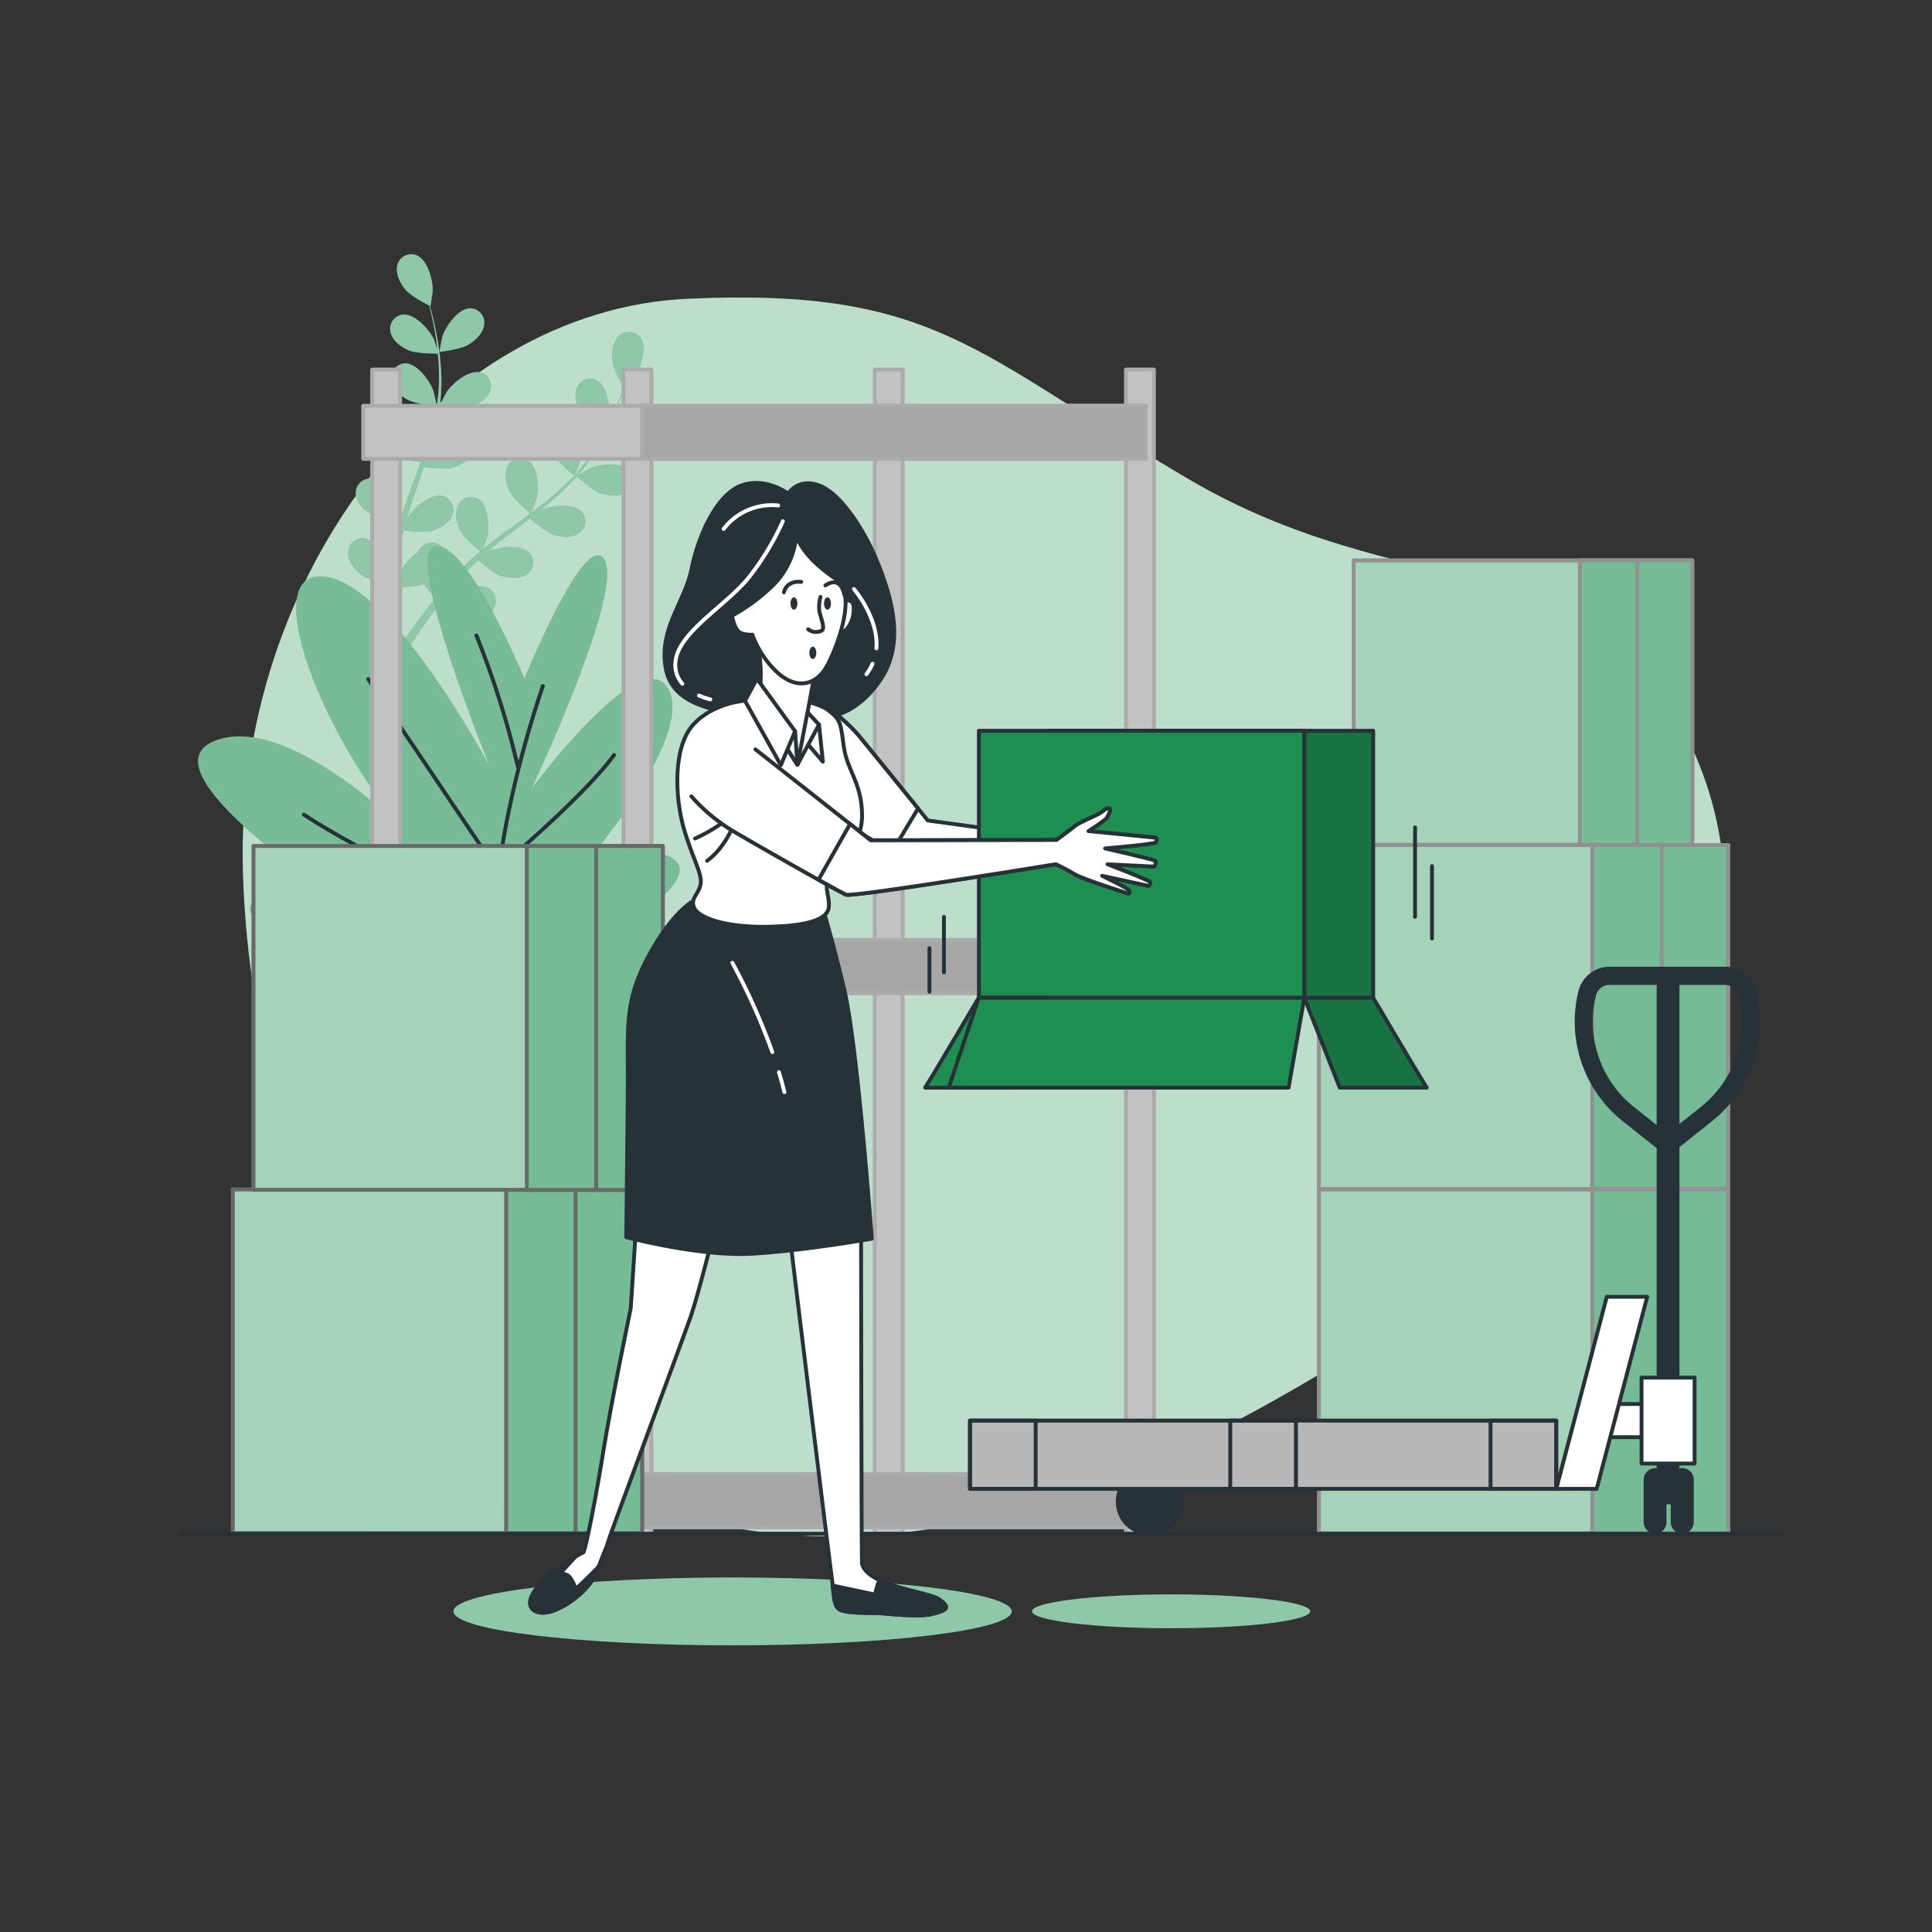 <svg xmlns="http://www.w3.org/2000/svg" xmlns:xlink="http://www.w3.org/1999/xlink" viewBox="0 0 500 500"><rect x="0" y="0" width="500" height="500" fill="#333333" stroke="none"/><defs><clipPath id="freepik--clip-path--inject-4"><rect x="60.23" y="307.8" width="105.96" height="89.01" style="fill:#1D9051;stroke:#696969;stroke-linecap:round;stroke-linejoin:round"></rect></clipPath><clipPath id="freepik--clip-path-2--inject-4"><rect x="130.98" y="307.8" width="35.21" height="89.01" style="fill:#1D9051;stroke:#696969;stroke-linecap:round;stroke-linejoin:round"></rect></clipPath><clipPath id="freepik--clip-path-3--inject-4"><rect x="65.58" y="218.93" width="105.96" height="89.01" style="fill:#1D9051;stroke:#696969;stroke-linecap:round;stroke-linejoin:round"></rect></clipPath><clipPath id="freepik--clip-path-4--inject-4"><rect x="136.33" y="218.93" width="35.21" height="89.01" style="fill:#1D9051;stroke:#696969;stroke-linecap:round;stroke-linejoin:round"></rect></clipPath><clipPath id="freepik--clip-path-5--inject-4"><rect x="341.32" y="307.8" width="105.96" height="89.01" style="fill:#1D9051;stroke:#919191;stroke-linecap:round;stroke-linejoin:round"></rect></clipPath><clipPath id="freepik--clip-path-6--inject-4"><rect x="412.07" y="307.8" width="35.21" height="89.01" style="fill:#1D9051;stroke:#919191;stroke-linecap:round;stroke-linejoin:round"></rect></clipPath><clipPath id="freepik--clip-path-7--inject-4"><rect x="341.32" y="218.7" width="105.96" height="89.01" style="fill:#1D9051;stroke:#919191;stroke-linecap:round;stroke-linejoin:round"></rect></clipPath><clipPath id="freepik--clip-path-8--inject-4"><rect x="412.07" y="218.7" width="35.21" height="89.01" style="fill:#1D9051;stroke:#919191;stroke-linecap:round;stroke-linejoin:round"></rect></clipPath><clipPath id="freepik--clip-path-9--inject-4"><rect x="350.32" y="145" width="87.65" height="73.63" style="fill:#1D9051;stroke:#919191;stroke-linecap:round;stroke-linejoin:round"></rect></clipPath><clipPath id="freepik--clip-path-10--inject-4"><rect x="408.85" y="145" width="29.12" height="73.63" style="fill:#1D9051;stroke:#919191;stroke-linecap:round;stroke-linejoin:round"></rect></clipPath><clipPath id="freepik--clip-path-11--inject-4"><rect x="251.03" y="367.65" width="151.73" height="17.66" style="fill:#fff;stroke:#263238;stroke-linecap:round;stroke-linejoin:round"></rect></clipPath><clipPath id="freepik--clip-path-12--inject-4"><rect x="271.17" y="189.13" width="84.21" height="69.1" style="fill:#1D9051;stroke:#263238;stroke-linecap:round;stroke-linejoin:round"></rect></clipPath><clipPath id="freepik--clip-path-13--inject-4"><path d="M369.25,281.49c-2.7-4.28-13.87-23.26-13.87-23.26H337.56l9.17,23.26Z" style="fill:#1D9051;stroke:#263238;stroke-linecap:round;stroke-linejoin:round"></path></clipPath></defs><g id="freepik--background-simple--inject-4"><path d="M101.17,344.29s40.41,51.17,109.47,53.25,130.82-41,181.77-74.52,67.67-89.68,42.23-136-71.6-30.45-127-63S242.31,74.4,178,77.32,60.54,148.92,62.88,225.86,101.17,344.29,101.17,344.29Z" style="fill:#1D9051"></path><path d="M101.17,344.29s40.41,51.17,109.47,53.25,130.82-41,181.77-74.52,67.67-89.68,42.23-136-71.6-30.45-127-63S242.31,74.4,178,77.32,60.54,148.92,62.88,225.86,101.17,344.29,101.17,344.29Z" style="fill:#fff;opacity:0.7"></path></g><g id="freepik--Plants--inject-4"><path d="M113.73,91.08c-.06,0,.7-3.73.77-4,.86-2.67,4.1-7.31,7.23-7.3A3.71,3.71,0,0,1,125.3,84c-.23,2.2-2.21,4.08-4,5.16C119.2,90.47,113.73,91.08,113.73,91.08Z" style="fill:#1D9051"></path><path d="M107.66,66c3,1.06,4.42,6.52,4.32,9.32,0,.24-.56,4-.61,4l-.06,0c.23.86.48,1.79.73,2.81.44,1.88.92,4,1.29,6.36a65.63,65.63,0,0,1,.84,7.64,48.28,48.28,0,0,1-.29,8.6.36.36,0,0,0,0,.1c.39-.83,1.55-3.13,1.65-3.29,1.54-2.34,5.88-6,8.91-5.13a3.7,3.7,0,0,1,2.32,5c-.8,2.06-3.2,3.35-5.21,3.92-2.27.65-7.33-.11-7.73-.18a65.43,65.43,0,0,1-1.86,8.57q-.7,2.46-1.52,4.91c.35-.71.68-1.34.73-1.42,1.54-2.35,5.89-6,8.91-5.13a3.7,3.7,0,0,1,2.32,5c-.8,2.06-3.2,3.35-5.21,3.92s-6.37,0-7.51-.15l-.63,1.88c-1,3-2.09,6-3,8.94-.33,1-.62,2.08-.91,3.12.32-.63.59-1.16.64-1.24,1.53-2.34,5.88-6,8.9-5.13a3.72,3.72,0,0,1,2.33,5c-.8,2.07-3.21,3.35-5.22,3.93s-5.94.07-7.3-.12c-.27,1.07-.53,2.14-.74,3.19-.13.73-.3,1.41-.39,2.14l-.3,2.15c-.14,1.37-.3,2.78-.4,4.12-.08.93-.14,1.82-.2,2.72.32-1,1-3.07,1-3.23a14.42,14.42,0,0,1,4.8-5.46,3.63,3.63,0,0,1,.41-.72,3.7,3.7,0,0,1,5.45-.85c2.38,2.05,1.78,7.67.69,10.25-.06.15-.95,1.72-1.52,2.71.43-.53.83-1.05,1.28-1.58.87-1.07,1.77-2.11,2.73-3.23l1.47-1.59c.48-.54,1.06-1,1.59-1.59,1.25-1.21,2.58-2.38,3.95-3.53-.93-.76-4.21-3.52-5.15-5.4s-1.61-4.51-.63-6.5a3.72,3.72,0,0,1,5.27-1.67c2.65,1.67,2.92,7.32,2.23,10,0,.17-.76,2.06-1.17,3.09.83-.68,1.65-1.36,2.51-2,2.48-1.91,5.05-3.78,7.6-5.65l2.33-1.72c-.33-.27-4.29-3.47-5.35-5.58-.93-1.87-1.61-4.51-.63-6.49a3.71,3.71,0,0,1,5.27-1.67c2.66,1.66,2.92,7.31,2.23,10-.05.2-1.08,2.92-1.37,3.6,1.7-1.27,3.39-2.55,5-3.89a64.65,64.65,0,0,0,6.2-5.77c-.15-.13-4.3-3.45-5.38-5.6-.94-1.87-1.61-4.52-.63-6.5a3.71,3.71,0,0,1,5.26-1.67c2.66,1.67,2.93,7.32,2.24,10,0,.18-.83,2.25-1.22,3.23l.15.1a48.44,48.44,0,0,0,5.09-6.84c.84-1.33,1.56-2.64,2.24-3.93-.84-.54-4.63-3.05-5.82-4.88s-2.09-4.31-1.34-6.39a3.71,3.71,0,0,1,5.05-2.24c2.83,1.37,3.71,7,3.32,9.73,0,.15-.4,1.66-.69,2.75.29-.59.61-1.19.88-1.76,1-2.13,1.85-4.15,2.55-6,.4-1,.73-1.95,1-2.83-.55-1-2.69-4.84-2.9-7s.13-4.78,1.76-6.28a3.71,3.71,0,0,1,5.51.34c1.88,2.51.09,7.88-1.53,10.16-.14.2-2.69,3-2.72,3l0-.06c-.28.85-.58,1.76-.94,2.74-.66,1.82-1.43,3.86-2.42,6a67.81,67.81,0,0,1-3.53,6.83,48.53,48.53,0,0,1-5,7l-.07.08c.78-.48,3-1.76,3.19-1.84,2.58-1.1,8.2-1.72,10.26.64a3.71,3.71,0,0,1-.82,5.46c-1.81,1.28-4.52,1-6.52.4-2.25-.72-6-4.14-6.34-4.42a65,65,0,0,1-6.28,6.12c-1.29,1.11-2.63,2.19-4,3.26.69-.4,1.31-.75,1.4-.79,2.57-1.1,8.19-1.72,10.25.64a3.7,3.7,0,0,1-.82,5.46c-1.8,1.28-4.52,1-6.51.4s-5.32-3.5-6.18-4.27c-.53.4-1,.81-1.57,1.22-2.51,1.92-5,3.83-7.45,5.79-.85.68-1.66,1.39-2.48,2.1l1.22-.68c2.57-1.1,8.19-1.73,10.25.63a3.72,3.72,0,0,1-.82,5.47c-1.8,1.28-4.52,1-6.51.39s-5-3.22-6-4.13c-.81.75-1.63,1.5-2.38,2.26-.51.53-1,1-1.5,1.57l-1.44,1.62c-.87,1.07-1.78,2.16-2.61,3.22-.58.73-1.12,1.44-1.66,2.16.83-.7,2.51-2,2.66-2.12,2.37-1.48,7.84-3,10.23-.92a3.71,3.71,0,0,1,0,5.52c-1.6,1.54-4.32,1.7-6.38,1.38-2.28-.36-6.4-3-6.91-3.38-.9,1.19-1.76,2.34-2.56,3.45-2.77,3.83-4.93,7.13-6.41,9.45l-.15.24-1.92-.93.3-.46c1.55-2.32,3.81-5.6,6.69-9.4.91-1.21,1.9-2.48,2.93-3.77a40.65,40.65,0,0,1-3-3.69c-2.21.87-6.79.9-7.39.9-.09,1.48-.17,2.93-.23,4.29-.2,4.72-.18,8.66-.13,11.42v.32l-2.11-1c0-2.74.11-6.44.39-10.82.09-1.5.22-3.11.37-4.76-.59-.15-5.36-1.37-7.16-2.81-1.63-1.31-3.35-3.42-3.29-5.64a3.71,3.71,0,0,1,4.08-3.72c3.11.4,5.72,5.42,6.23,8.17,0,.17.16,2,.22,3.1.07-.67.12-1.33.2-2,.13-1.37.31-2.73.5-4.2.11-.71.23-1.42.34-2.14s.3-1.46.45-2.2c.38-1.7.84-3.41,1.35-5.12-1.2-.12-5.45-.62-7.27-1.67s-3.84-2.87-4.11-5.07a3.71,3.71,0,0,1,3.47-4.3c3.13-.07,6.47,4.49,7.39,7.14.06.16.51,2.13.74,3.22.31-1,.61-2.05,1-3.08,1-3,2.13-5.93,3.23-8.9.34-.91.66-1.82,1-2.73-.43,0-5.5-.53-7.54-1.7-1.81-1-3.83-2.87-4.11-5.07a3.72,3.72,0,0,1,3.47-4.3c3.14-.07,6.48,4.49,7.4,7.14.07.2.71,3,.84,3.76.72-2,1.43-4,2-6a64.85,64.85,0,0,0,2-8.24c-.2,0-5.49-.5-7.58-1.7-1.82-1-3.84-2.87-4.11-5.07a3.7,3.7,0,0,1,3.47-4.29c3.13-.08,6.47,4.48,7.39,7.13.06.17.56,2.33.77,3.37h.17a47.81,47.81,0,0,0,.48-8.51c0-1.57-.15-3.06-.3-4.51-1,0-5.54,0-7.54-.87s-4.13-2.43-4.65-4.58a3.71,3.71,0,0,1,3-4.65c3.11-.43,6.93,3.75,8.14,6.27.06.14.58,1.61.93,2.69-.07-.66-.14-1.34-.23-2-.31-2.35-.75-4.48-1.15-6.37-.24-1.07-.47-2-.7-2.93-1-.5-4.92-2.56-6.26-4.22s-2.54-4.07-2-6.21A3.71,3.71,0,0,1,107.66,66Z" style="fill:#1D9051"></path><path d="M164.34,114.29c-2.45-.1-7.35-2.61-7.35-2.61s2.63-2.73,2.82-2.88c2.19-1.74,7.45-3.83,10.06-2.09a3.7,3.7,0,0,1,.65,5.48C169.12,113.9,166.43,114.38,164.34,114.29Z" style="fill:#1D9051"></path><g style="opacity:0.5"><path d="M113.73,91.08c-.06,0,.7-3.73.77-4,.86-2.67,4.1-7.31,7.23-7.3A3.71,3.71,0,0,1,125.3,84c-.23,2.2-2.21,4.08-4,5.16C119.2,90.47,113.73,91.08,113.73,91.08Z" style="fill:#fff"></path><path d="M107.66,66c3,1.06,4.42,6.52,4.32,9.32,0,.24-.56,4-.61,4l-.06,0c.23.86.48,1.79.73,2.81.44,1.88.92,4,1.29,6.36a65.63,65.63,0,0,1,.84,7.64,48.28,48.28,0,0,1-.29,8.6.36.36,0,0,0,0,.1c.39-.83,1.55-3.13,1.65-3.29,1.54-2.34,5.88-6,8.91-5.13a3.7,3.7,0,0,1,2.32,5c-.8,2.06-3.2,3.35-5.21,3.92-2.27.65-7.33-.11-7.73-.18a65.43,65.43,0,0,1-1.86,8.57q-.7,2.46-1.52,4.91c.35-.71.68-1.34.73-1.42,1.54-2.35,5.89-6,8.91-5.13a3.7,3.7,0,0,1,2.32,5c-.8,2.06-3.2,3.35-5.21,3.92s-6.37,0-7.51-.15l-.63,1.88c-1,3-2.09,6-3,8.94-.33,1-.62,2.08-.91,3.12.32-.63.59-1.16.64-1.24,1.53-2.34,5.88-6,8.9-5.13a3.72,3.72,0,0,1,2.33,5c-.8,2.07-3.21,3.35-5.22,3.93s-5.94.07-7.3-.12c-.27,1.07-.53,2.14-.74,3.19-.13.73-.3,1.41-.39,2.14l-.3,2.15c-.14,1.37-.3,2.78-.4,4.12-.08.93-.14,1.82-.2,2.72.32-1,1-3.07,1-3.23a14.42,14.42,0,0,1,4.8-5.46,3.63,3.63,0,0,1,.41-.72,3.7,3.7,0,0,1,5.45-.85c2.38,2.05,1.78,7.67.69,10.25-.06.15-.95,1.72-1.52,2.71.43-.53.83-1.05,1.28-1.58.87-1.07,1.77-2.11,2.73-3.23l1.47-1.59c.48-.54,1.06-1,1.59-1.59,1.25-1.21,2.58-2.38,3.95-3.53-.93-.76-4.21-3.52-5.15-5.4s-1.61-4.51-.63-6.5a3.72,3.72,0,0,1,5.27-1.67c2.65,1.67,2.92,7.32,2.23,10,0,.17-.76,2.06-1.17,3.09.83-.68,1.65-1.36,2.51-2,2.48-1.91,5.05-3.78,7.6-5.65l2.33-1.72c-.33-.27-4.29-3.47-5.35-5.58-.93-1.87-1.61-4.51-.63-6.49a3.71,3.71,0,0,1,5.27-1.67c2.66,1.66,2.92,7.31,2.23,10-.05.2-1.08,2.92-1.37,3.6,1.7-1.27,3.39-2.55,5-3.89a64.65,64.65,0,0,0,6.2-5.77c-.15-.13-4.3-3.45-5.38-5.6-.94-1.87-1.61-4.52-.63-6.5a3.71,3.71,0,0,1,5.26-1.67c2.66,1.67,2.93,7.32,2.24,10,0,.18-.83,2.25-1.22,3.23l.15.1a48.44,48.44,0,0,0,5.09-6.84c.84-1.33,1.56-2.64,2.24-3.93-.84-.54-4.63-3.05-5.82-4.88s-2.09-4.31-1.34-6.39a3.71,3.71,0,0,1,5.05-2.24c2.83,1.37,3.71,7,3.32,9.73,0,.15-.4,1.66-.69,2.75.29-.59.61-1.19.88-1.76,1-2.13,1.85-4.15,2.55-6,.4-1,.73-1.95,1-2.83-.55-1-2.69-4.84-2.9-7s.13-4.78,1.76-6.28a3.71,3.71,0,0,1,5.51.34c1.88,2.51.09,7.88-1.53,10.16-.14.2-2.69,3-2.72,3l0-.06c-.28.85-.58,1.76-.94,2.74-.66,1.82-1.43,3.86-2.42,6a67.81,67.81,0,0,1-3.53,6.83,48.53,48.53,0,0,1-5,7l-.07.08c.78-.48,3-1.76,3.19-1.84,2.58-1.1,8.2-1.72,10.26.64a3.71,3.71,0,0,1-.82,5.46c-1.81,1.28-4.52,1-6.52.4-2.25-.72-6-4.14-6.34-4.42a65,65,0,0,1-6.28,6.12c-1.29,1.11-2.63,2.19-4,3.26.69-.4,1.31-.75,1.4-.79,2.57-1.1,8.19-1.72,10.25.64a3.7,3.7,0,0,1-.82,5.46c-1.8,1.28-4.52,1-6.51.4s-5.32-3.5-6.18-4.27c-.53.4-1,.81-1.57,1.22-2.51,1.92-5,3.83-7.45,5.79-.85.68-1.66,1.39-2.48,2.1l1.22-.68c2.57-1.1,8.19-1.73,10.25.63a3.72,3.72,0,0,1-.82,5.47c-1.8,1.28-4.52,1-6.51.39s-5-3.22-6-4.13c-.81.75-1.63,1.5-2.38,2.26-.51.53-1,1-1.5,1.57l-1.44,1.62c-.87,1.07-1.78,2.16-2.61,3.22-.58.73-1.12,1.44-1.66,2.16.83-.7,2.51-2,2.66-2.12,2.37-1.48,7.84-3,10.23-.92a3.71,3.71,0,0,1,0,5.52c-1.6,1.54-4.32,1.7-6.38,1.38-2.28-.36-6.4-3-6.91-3.38-.9,1.19-1.76,2.34-2.56,3.45-2.77,3.83-4.93,7.13-6.41,9.45l-.15.24-1.92-.93.3-.46c1.55-2.32,3.81-5.6,6.69-9.4.91-1.21,1.9-2.48,2.93-3.77a40.65,40.65,0,0,1-3-3.69c-2.21.87-6.79.9-7.39.9-.09,1.48-.17,2.93-.23,4.29-.2,4.72-.18,8.66-.13,11.42v.32l-2.11-1c0-2.74.11-6.44.39-10.82.09-1.5.22-3.11.37-4.76-.59-.15-5.36-1.37-7.16-2.81-1.63-1.31-3.35-3.42-3.29-5.64a3.71,3.71,0,0,1,4.08-3.72c3.11.4,5.72,5.42,6.23,8.17,0,.17.16,2,.22,3.1.07-.67.12-1.33.2-2,.13-1.37.31-2.73.5-4.2.11-.71.23-1.42.34-2.14s.3-1.46.45-2.2c.38-1.7.84-3.41,1.35-5.12-1.2-.12-5.45-.62-7.27-1.67s-3.84-2.87-4.11-5.07a3.71,3.71,0,0,1,3.47-4.3c3.13-.07,6.47,4.49,7.39,7.14.06.16.51,2.13.74,3.22.31-1,.61-2.05,1-3.08,1-3,2.13-5.93,3.23-8.9.34-.91.66-1.82,1-2.73-.43,0-5.5-.53-7.54-1.7-1.81-1-3.83-2.87-4.11-5.07a3.72,3.72,0,0,1,3.47-4.3c3.14-.07,6.48,4.49,7.4,7.14.07.2.71,3,.84,3.76.72-2,1.43-4,2-6a64.85,64.85,0,0,0,2-8.24c-.2,0-5.49-.5-7.58-1.7-1.82-1-3.84-2.87-4.11-5.07a3.7,3.7,0,0,1,3.47-4.29c3.13-.08,6.47,4.48,7.39,7.13.06.17.56,2.33.77,3.37h.17a47.81,47.81,0,0,0,.48-8.51c0-1.57-.15-3.06-.3-4.51-1,0-5.54,0-7.54-.87s-4.13-2.43-4.65-4.58a3.71,3.71,0,0,1,3-4.65c3.11-.43,6.93,3.75,8.14,6.27.06.14.58,1.61.93,2.69-.07-.66-.14-1.34-.23-2-.31-2.35-.75-4.48-1.15-6.37-.24-1.07-.47-2-.7-2.93-1-.5-4.92-2.56-6.26-4.22s-2.54-4.07-2-6.21A3.71,3.71,0,0,1,107.66,66Z" style="fill:#fff"></path><path d="M164.34,114.29c-2.45-.1-7.35-2.61-7.35-2.61s2.63-2.73,2.82-2.88c2.19-1.74,7.45-3.83,10.06-2.09a3.7,3.7,0,0,1,.65,5.48C169.12,113.9,166.43,114.38,164.34,114.29Z" style="fill:#fff"></path></g><path d="M135.73,175.65s-14.87-35.84-23.19-34.28,14.27,57.14,14.27,57.14-26.16-49.35-44-49.35S89.35,203.7,112,221.88c0,0-35.68-38.44-56.49-30.13S97.08,239,97.08,239,60.81,227.59,65,236.43s15.46,10.38,15.46,10.38L90,248.89h52l8-3.11s33.3-16.63,24.38-23.38-28.54,7.79-28.54,7.79,33.89-37.4,27.35-51.42-35.68,25.45-35.68,25.45,23.79-50.39,19-59.22S135.73,175.65,135.73,175.65Z" style="fill:#1D9051"></path><path d="M135.73,175.65s-14.87-35.84-23.19-34.28,14.27,57.14,14.27,57.14-26.16-49.35-44-49.35S89.35,203.7,112,221.88c0,0-35.68-38.44-56.49-30.13S97.08,239,97.08,239,60.81,227.59,65,236.43s15.46,10.38,15.46,10.38L96,248.89h42l12-3.11s33.3-16.63,24.38-23.38-28.54,7.79-28.54,7.79,33.89-37.4,27.35-51.42-35.68,25.45-35.68,25.45,23.79-50.39,19-59.22S135.73,175.65,135.73,175.65Z" style="fill:#fff;opacity:0.4"></path><path d="M140.49,177.54c-13.08,38.65-13.08,66-13.08,66s15.46.6,31.51-11.3" style="fill:none;stroke:#263238;stroke-linecap:round;stroke-linejoin:round"></path><path d="M134,198.35a232.21,232.21,0,0,0-10.71-33.89" style="fill:none;stroke:#263238;stroke-linecap:round;stroke-linejoin:round"></path><path d="M95.3,175.75l33.29,49.36s22.6-19,30.33-29.73" style="fill:none;stroke:#263238;stroke-linecap:round;stroke-linejoin:round"></path><path d="M128,237s-35.08-16.65-49.35-26.16" style="fill:none;stroke:#263238;stroke-linecap:round;stroke-linejoin:round"></path></g><g id="freepik--Shelf--inject-4"><rect x="226.38" y="95.63" width="7.23" height="301.29" style="fill:#c2c2c2;stroke:#ababab;stroke-linecap:round;stroke-linejoin:round"></rect><rect x="96.32" y="95.63" width="7.23" height="301.29" style="fill:#c2c2c2;stroke:#ababab;stroke-linecap:round;stroke-linejoin:round"></rect><rect x="161.35" y="95.63" width="7.23" height="301.29" style="fill:#c2c2c2;stroke:#ababab;stroke-linecap:round;stroke-linejoin:round"></rect><rect x="291.4" y="95.63" width="7.23" height="301.29" style="fill:#c2c2c2;stroke:#ababab;stroke-linecap:round;stroke-linejoin:round"></rect><rect x="93.99" y="105.02" width="202.47" height="13.73" style="fill:#c2c2c2;stroke:#ababab;stroke-linecap:round;stroke-linejoin:round"></rect><rect x="166.16" y="105.02" width="130.3" height="13.73" style="fill:#a6a6a6;stroke:#ababab;stroke-linecap:round;stroke-linejoin:round"></rect><rect x="93.99" y="243.27" width="202.47" height="13.73" style="fill:#c2c2c2;stroke:#ababab;stroke-linecap:round;stroke-linejoin:round"></rect><rect x="166.16" y="243.27" width="130.3" height="13.73" style="fill:#a6a6a6;stroke:#ababab;stroke-linecap:round;stroke-linejoin:round"></rect><rect x="93.99" y="381.51" width="202.47" height="13.73" style="fill:#c2c2c2;stroke:#ababab;stroke-linecap:round;stroke-linejoin:round"></rect><rect x="166.16" y="381.51" width="130.3" height="13.73" style="fill:#a6a6a6;stroke:#ababab;stroke-linecap:round;stroke-linejoin:round"></rect></g><g id="freepik--Boxes--inject-4"><rect x="60.23" y="307.8" width="105.96" height="89.01" style="fill:#1D9051"></rect><g style="clip-path:url(#freepik--clip-path--inject-4)"><rect x="60.23" y="307.8" width="105.96" height="89.01" style="fill:#fff;stroke:#696969;stroke-linecap:round;stroke-linejoin:round;opacity:0.6"></rect></g><rect x="60.23" y="307.8" width="105.96" height="89.01" style="fill:none;stroke:#696969;stroke-linecap:round;stroke-linejoin:round"></rect><rect x="130.98" y="307.8" width="35.21" height="89.01" style="fill:#1D9051"></rect><g style="clip-path:url(#freepik--clip-path-2--inject-4)"><rect x="130.98" y="307.8" width="35.21" height="89.01" style="fill:#fff;stroke:#696969;stroke-linecap:round;stroke-linejoin:round;opacity:0.39"></rect></g><rect x="130.98" y="307.8" width="35.21" height="89.01" style="fill:none;stroke:#696969;stroke-linecap:round;stroke-linejoin:round"></rect><line x1="148.95" y1="308.04" x2="148.95" y2="396.92" style="fill:none;stroke:#696969;stroke-linecap:round;stroke-linejoin:round"></line><rect x="65.58" y="218.93" width="105.96" height="89.01" style="fill:#1D9051"></rect><g style="clip-path:url(#freepik--clip-path-3--inject-4)"><rect x="65.58" y="218.93" width="105.96" height="89.01" style="fill:#fff;stroke:#696969;stroke-linecap:round;stroke-linejoin:round;opacity:0.6"></rect></g><rect x="65.58" y="218.93" width="105.96" height="89.01" style="fill:none;stroke:#696969;stroke-linecap:round;stroke-linejoin:round"></rect><rect x="136.33" y="218.93" width="35.21" height="89.01" style="fill:#1D9051"></rect><g style="clip-path:url(#freepik--clip-path-4--inject-4)"><rect x="136.33" y="218.93" width="35.21" height="89.01" style="fill:#fff;stroke:#696969;stroke-linecap:round;stroke-linejoin:round;opacity:0.39"></rect></g><rect x="136.33" y="218.93" width="35.21" height="89.01" style="fill:none;stroke:#696969;stroke-linecap:round;stroke-linejoin:round"></rect><line x1="154.3" y1="219.17" x2="154.3" y2="308.05" style="fill:none;stroke:#696969;stroke-linecap:round;stroke-linejoin:round"></line><rect x="341.32" y="307.8" width="105.96" height="89.01" style="fill:#1D9051"></rect><g style="clip-path:url(#freepik--clip-path-5--inject-4)"><rect x="341.32" y="307.8" width="105.96" height="89.01" style="fill:#fff;stroke:#919191;stroke-linecap:round;stroke-linejoin:round;opacity:0.6"></rect></g><rect x="341.32" y="307.8" width="105.96" height="89.01" style="fill:none;stroke:#919191;stroke-linecap:round;stroke-linejoin:round"></rect><rect x="412.07" y="307.8" width="35.21" height="89.01" style="fill:#1D9051"></rect><g style="clip-path:url(#freepik--clip-path-6--inject-4)"><rect x="412.07" y="307.8" width="35.21" height="89.01" style="fill:#fff;stroke:#919191;stroke-linecap:round;stroke-linejoin:round;opacity:0.39"></rect></g><rect x="412.07" y="307.8" width="35.21" height="89.01" style="fill:none;stroke:#919191;stroke-linecap:round;stroke-linejoin:round"></rect><line x1="430.04" y1="308.04" x2="430.04" y2="396.92" style="fill:none;stroke:#919191;stroke-linecap:round;stroke-linejoin:round"></line><rect x="341.32" y="218.7" width="105.96" height="89.01" style="fill:#1D9051"></rect><g style="clip-path:url(#freepik--clip-path-7--inject-4)"><rect x="341.32" y="218.7" width="105.96" height="89.01" style="fill:#fff;stroke:#919191;stroke-linecap:round;stroke-linejoin:round;opacity:0.6"></rect></g><rect x="341.32" y="218.7" width="105.96" height="89.01" style="fill:none;stroke:#919191;stroke-linecap:round;stroke-linejoin:round"></rect><rect x="412.07" y="218.7" width="35.21" height="89.01" style="fill:#1D9051"></rect><g style="clip-path:url(#freepik--clip-path-8--inject-4)"><rect x="412.07" y="218.7" width="35.21" height="89.01" style="fill:#fff;stroke:#919191;stroke-linecap:round;stroke-linejoin:round;opacity:0.39"></rect></g><rect x="412.07" y="218.7" width="35.21" height="89.01" style="fill:none;stroke:#919191;stroke-linecap:round;stroke-linejoin:round"></rect><line x1="430.04" y1="218.94" x2="430.04" y2="307.82" style="fill:none;stroke:#919191;stroke-linecap:round;stroke-linejoin:round"></line><rect x="350.32" y="145" width="87.65" height="73.63" style="fill:#1D9051"></rect><g style="clip-path:url(#freepik--clip-path-9--inject-4)"><rect x="350.32" y="145" width="87.65" height="73.63" style="fill:#fff;stroke:#919191;stroke-linecap:round;stroke-linejoin:round;opacity:0.6"></rect></g><rect x="350.32" y="145" width="87.65" height="73.63" style="fill:none;stroke:#919191;stroke-linecap:round;stroke-linejoin:round"></rect><rect x="408.85" y="145" width="29.12" height="73.63" style="fill:#1D9051"></rect><g style="clip-path:url(#freepik--clip-path-10--inject-4)"><rect x="408.85" y="145" width="29.12" height="73.63" style="fill:#fff;stroke:#919191;stroke-linecap:round;stroke-linejoin:round;opacity:0.39"></rect></g><rect x="408.85" y="145" width="29.12" height="73.63" style="fill:none;stroke:#919191;stroke-linecap:round;stroke-linejoin:round"></rect><line x1="423.71" y1="145.2" x2="423.71" y2="218.72" style="fill:none;stroke:#919191;stroke-linecap:round;stroke-linejoin:round"></line></g><g id="freepik--hand-truck--inject-4"><rect x="413.03" y="363.35" width="13.73" height="8.59" style="fill:#fff;stroke:#263238;stroke-linecap:round;stroke-linejoin:round"></rect><circle cx="297.56" cy="388.62" r="8.3" style="fill:#263238;stroke:#263238;stroke-linecap:round;stroke-linejoin:round"></circle><rect x="429.24" y="251.24" width="4.9" height="137.57" style="fill:#263238;stroke:#263238;stroke-linecap:round;stroke-linejoin:round"></rect><path d="M431.53,299.36l-11.59-9.22a32.91,32.91,0,0,1-11.43-33.67,8.28,8.28,0,0,1,8-6.27h30a8.26,8.26,0,0,1,8,6.27h0a32.9,32.9,0,0,1-11.42,33.67Zm-15-44.47a3.57,3.57,0,0,0-3.48,2.72,28.18,28.18,0,0,0,9.79,28.86l8.67,6.9,8.68-6.9A28.2,28.2,0,0,0,450,257.61h0a3.58,3.58,0,0,0-3.48-2.72Z" style="fill:#263238"></path><rect x="251.03" y="367.65" width="151.73" height="17.66" style="fill:#fff"></rect><g style="clip-path:url(#freepik--clip-path-11--inject-4)"><rect x="251.03" y="367.65" width="151.73" height="17.66" style="stroke:#263238;stroke-linecap:round;stroke-linejoin:round;opacity:0.28"></rect></g><rect x="251.03" y="367.65" width="151.73" height="17.66" style="fill:none;stroke:#263238;stroke-linecap:round;stroke-linejoin:round"></rect><rect x="251.03" y="367.65" width="17" height="17.66" style="fill:none;stroke:#263238;stroke-linecap:round;stroke-linejoin:round"></rect><rect x="385.75" y="367.65" width="17" height="17.66" style="fill:none;stroke:#263238;stroke-linecap:round;stroke-linejoin:round"></rect><rect x="318.39" y="367.65" width="17" height="17.66" style="fill:none;stroke:#263238;stroke-linecap:round;stroke-linejoin:round"></rect><polygon points="402.76 385.31 413.22 385.31 426.3 335.6 415.84 335.6 402.76 385.31" style="fill:#fff;stroke:#263238;stroke-linecap:round;stroke-linejoin:round"></polygon><rect x="424.83" y="356.53" width="13.73" height="22.24" style="fill:#fff;stroke:#263238;stroke-linecap:round;stroke-linejoin:round"></rect><path d="M428.33,396.92h0a3,3,0,0,1-2.95-2.95V382.9a3,3,0,0,1,2.95-2.95h0a3,3,0,0,1,2.95,2.95V394A3,3,0,0,1,428.33,396.92Z" style="fill:#263238"></path><path d="M435.34,396.92h0a3,3,0,0,1-2.95-2.95V382.9a3,3,0,0,1,2.95-2.95h0a3,3,0,0,1,3,2.95V394A3,3,0,0,1,435.34,396.92Z" style="fill:#263238"></path></g><g id="freepik--Floor--inject-4"><line x1="46.82" y1="396.92" x2="460.63" y2="396.92" style="fill:none;stroke:#263238;stroke-linecap:round;stroke-linejoin:round"></line></g><g id="freepik--Character--inject-4"><ellipse cx="189.59" cy="417.03" rx="72.24" ry="8.78" style="fill:#1D9051"></ellipse><ellipse cx="189.59" cy="417.03" rx="72.24" ry="8.78" style="fill:#fff;opacity:0.5"></ellipse><path d="M339.08,417c0,2.42-16.13,4.38-36,4.38s-36-2-36-4.38,16.12-4.37,36-4.37S339.08,414.62,339.08,417Z" style="fill:#1D9051"></path><path d="M339.08,417c0,2.42-16.13,4.38-36,4.38s-36-2-36-4.38,16.12-4.37,36-4.37S339.08,414.62,339.08,417Z" style="fill:#fff;opacity:0.5"></path><path d="M204,127.79s-5.59-4.39-12-2.2-11.27,12.87-13,21.55-8.38,15.26-6.78,25.44,13.17,11.77,27.14,13.27,21.55-.2,28.13-9.38,3.79-20.35-.1-30.23-10.37-19.05-15.76-20.75S204,127.79,204,127.79Z" style="fill:#263238;stroke:#263238;stroke-linecap:round;stroke-linejoin:round"></path><path d="M180.9,180a16.55,16.55,0,0,0,2.93,1" style="fill:none;stroke:#fff;stroke-linecap:round;stroke-linejoin:round"></path><path d="M202.6,134.9A68.93,68.93,0,0,1,194,149.18c-5.72,7.35-18.37,14.29-19.18,22a7.35,7.35,0,0,0,1.77,5.77" style="fill:none;stroke:#fff;stroke-linecap:round;stroke-linejoin:round"></path><path d="M225.81,171.77a12.86,12.86,0,0,1-1.58,2.72" style="fill:none;stroke:#fff;stroke-linecap:round;stroke-linejoin:round"></path><path d="M221,152.45s6.43,7.42,5.81,15.34" style="fill:none;stroke:#fff;stroke-linecap:round;stroke-linejoin:round"></path><path d="M201.38,130.81a15.77,15.77,0,0,0-13.47,5.31c-.23.26-.44.52-.64.78" style="fill:none;stroke:#fff;stroke-linecap:round;stroke-linejoin:round"></path><path d="M164.49,319.3l-1.25,19.24s-5.32,25.81-7,36.45-4.76,26.82-5.32,26.82-9.74,5.55-12.68,10.08.79,6.45,4.87,5,9.62-5.55,11.43-10.42,2.71-6.68,2.83-7.47,19.47-52.74,21.39-58.29,6-21.85,6-21.85l9.51-32.26s10.18,33.17,10.3,34.64,10.52,86.25,11,89.42.34,5.43,2.26,6.11,6.45.68,8.83.68,10.64,1.25,14.71.23,4.53-1.7,1.7-3.74-18.55-3.34-20-9.28c-.12-.45-.23-87.72-.23-87.72s-1.36-28.86-3.62-37h-52.3Z" style="fill:#fff;stroke:#263238;stroke-linecap:round;stroke-linejoin:round"></path><path d="M143.1,416.87c4.07-1.48,9.62-5.55,11.43-10.42l.38-1c-2.31,2.46-6,5.88-6,5.88a7.3,7.3,0,0,0-1.47-3.17,2.65,2.65,0,0,0-2.61-.79l4-4.4c-3,1.86-8.4,5.66-10.52,8.93C135.28,416.41,139,418.34,143.1,416.87Z" style="fill:#263238;stroke:#263238;stroke-linecap:round;stroke-linejoin:round"></path><path d="M243,413.92c-1.94-1.39-9.91-2.44-15.23-4.87a1.8,1.8,0,0,0-.5.69,20,20,0,0,0-.79,2.94l-11-2.35,0,.31c.45,3.17.34,5.43,2.26,6.11s6.45.68,8.83.68,10.64,1.25,14.71.23S245.87,416,243,413.92Z" style="fill:#263238;stroke:#263238;stroke-linecap:round;stroke-linejoin:round"></path><path d="M179.73,233s-5.19,2.39-11.47,13.67c-6.87,12.31-5.69,19.15-5.79,34s-.4,39.5-.4,39.5,19,5.09,32.63,4.29,30.92-3.89,30.92-3.89-3.69-50.28-7.18-64.74-5.59-21-5.59-21a82.83,82.83,0,0,1-20.35.3C180.93,234,179.73,233,179.73,233Z" style="fill:#263238;stroke:#263238;stroke-linecap:round;stroke-linejoin:round"></path><path d="M201.59,277.47c.52,1.71,1,3.44,1.42,5.17" style="fill:none;stroke:#fff;stroke-linecap:round;stroke-linejoin:round"></path><path d="M189.54,249.17a166.59,166.59,0,0,1,10.34,23.12" style="fill:none;stroke:#fff;stroke-linecap:round;stroke-linejoin:round"></path><path d="M307.12,223.44c-.6-.4-10.43-1.94-10.43-1.94l-1.92-.79s11.9.95,12,.45.5-1.1-.3-1.2-16.11-3.21-16.11-3.21,3.89-3.68,4.39-4.48,1.19-2.4.39-2.4-1,.5-2.09,1.2-5.39,2.4-6.59,3.39-4.78,3.59-4.78,3.59l-41.58-5.72s-14.6-18-17.77-21.84a41.47,41.47,0,0,0-7.47-6.8c-3.06-1.35-3,.91-3,.91L218.25,213s16.53,9.85,17.55,9.85,45.68,1.48,45.68,1.48,3,1.4,4.88,2.59,13.87,5,13.87,5,.8-.4-.1-1.1-6.68-3.49-6.68-3.49l12,2.6s.7-.5.4-1-11-4.59-11-4.59l12,.6S307.71,223.84,307.12,223.44Z" style="fill:#fff;stroke:#263238;stroke-linecap:round;stroke-linejoin:round"></path><path d="M237.59,209.24c-4.31-5.31-12.92-15.91-15.26-18.75a41.47,41.47,0,0,0-7.47-6.8c-3.06-1.35-3,.91-3,.91L218.25,213s7.46,4.44,12.66,7.36Z" style="fill:#fff;stroke:#263238;stroke-linecap:round;stroke-linejoin:round"></path><path d="M193.4,181.26s-8.68.4-14,6.29-4.69,18.85-2.49,26.63,5,12.07,4.39,14.77-2.79,3.59-1.6,6.08,8.08,5.19,20.25,4.79,14.47-3,14.57-5.28-.8-4.19-.5-5.59,9.08-9.18,9.08-17.76-3.79-11.57-4.69-17.76-.6-7.08-4.29-9.78S198.29,179.56,193.4,181.26Z" style="fill:#fff;stroke:#263238;stroke-linecap:round;stroke-linejoin:round"></path><path d="M189.46,211a41.42,41.42,0,0,1-9.57,6" style="fill:none;stroke:#263238;stroke-linecap:round;stroke-linejoin:round"></path><path d="M190.42,212s-2.15,6.94-7.42,10.77" style="fill:none;stroke:#263238;stroke-linecap:round;stroke-linejoin:round"></path><polygon points="211.96 187.54 212.96 197.12 208.76 192.23 211.96 187.54" style="fill:#fff;stroke:#263238;stroke-linecap:round;stroke-linejoin:round"></polygon><polygon points="206.37 197.92 211.96 187.54 206.87 182.06 206.37 197.92" style="fill:#fff;stroke:#263238;stroke-linecap:round;stroke-linejoin:round"></polygon><path d="M195.6,164.3a42.56,42.56,0,0,1,1.29,10.58,39,39,0,0,1-.7,6.88l10.18,16.16,2.89-15,1.9-10.38S199.59,171.88,195.6,164.3Z" style="fill:#fff;stroke:#263238;stroke-linecap:round;stroke-linejoin:round"></path><polygon points="205.77 189.24 206.37 197.92 203.38 193.23 205.77 189.24" style="fill:#fff;stroke:#263238;stroke-linecap:round;stroke-linejoin:round"></polygon><polygon points="192.8 181.36 202.08 198.02 205.77 189.24 195.9 175.67 192.8 181.36" style="fill:#fff;stroke:#263238;stroke-linecap:round;stroke-linejoin:round"></polygon><rect x="271.17" y="189.13" width="84.21" height="69.1" style="fill:#1D9051"></rect><g style="clip-path:url(#freepik--clip-path-12--inject-4)"><rect x="271.17" y="189.13" width="84.21" height="69.1" style="opacity:0.2"></rect></g><rect x="271.17" y="189.13" width="84.21" height="69.1" style="fill:none;stroke:#263238;stroke-linecap:round;stroke-linejoin:round"></rect><rect x="253.34" y="189.13" width="84.21" height="69.1" style="fill:#1D9051;stroke:#263238;stroke-linecap:round;stroke-linejoin:round"></rect><path d="M369.25,281.49c-2.7-4.28-13.87-23.26-13.87-23.26H337.56l9.17,23.26Z" style="fill:#1D9051"></path><g style="clip-path:url(#freepik--clip-path-13--inject-4)"><path d="M369.25,281.49c-2.7-4.28-13.87-23.26-13.87-23.26H337.56l9.17,23.26Z" style="opacity:0.2"></path></g><path d="M369.25,281.49c-2.7-4.28-13.87-23.26-13.87-23.26H337.56l9.17,23.26Z" style="fill:none;stroke:#263238;stroke-linecap:round;stroke-linejoin:round"></path><path d="M239.42,281.49c2.7-4.28,13.86-23.26,13.86-23.26h17.83l-9.17,23.26Z" style="fill:#1D9051;stroke:#263238;stroke-linecap:round;stroke-linejoin:round"></path><polygon points="253.28 258.23 245.53 281.49 333.48 281.49 337.56 258.23 253.28 258.23" style="fill:#1D9051;stroke:#263238;stroke-linecap:round;stroke-linejoin:round"></polygon><line x1="366.22" y1="214.13" x2="366.22" y2="237.27" style="fill:none;stroke:#263238;stroke-linecap:round;stroke-linejoin:round"></line><line x1="370.6" y1="224.14" x2="370.6" y2="242.9" style="fill:none;stroke:#263238;stroke-linecap:round;stroke-linejoin:round"></line><line x1="244.29" y1="237.27" x2="244.29" y2="251.65" style="fill:none;stroke:#263238;stroke-linecap:round;stroke-linejoin:round"></line><line x1="240.54" y1="245.4" x2="240.54" y2="256.65" style="fill:none;stroke:#263238;stroke-linecap:round;stroke-linejoin:round"></line><path d="M178.93,206.1a46.15,46.15,0,0,0,10.28,8.68c6,3.59,28,16.06,29.73,16.76s54.27-7.88,54.27-7.88,3,1.4,4.89,2.59,13.87,5,13.87,5,.8-.4-.1-1.09-6.68-3.5-6.68-3.5l12,2.6s.7-.5.4-1-11-4.59-11-4.59l12,.6s.9-1.1.3-1.5S286,219.57,286,219.57s13.07-1.1,13.17-1.6.5-1.09-.3-1.19-17.16-1.7-17.16-1.7,4.29-2.69,4.79-3.49,1.2-2.4.4-2.4-1,.5-2.09,1.2-5.39,2.4-6.59,3.39-4.79,3.6-4.79,3.6l-48.08.1L195.5,193.93" style="fill:#fff;stroke:#263238;stroke-linecap:round;stroke-linejoin:round"></path><path d="M298.85,216.78c-.79-.1-17.16-1.7-17.16-1.7s4.29-2.69,4.79-3.49,1.2-2.4.4-2.4-1,.5-2.09,1.2-5.39,2.4-6.59,3.39-4.79,3.6-4.79,3.6l-48.08.1L220,213.25c-2,3.51-5.74,10.09-8.17,14.43,3.74,2.08,6.57,3.63,7.14,3.86,1.7.7,54.27-7.88,54.27-7.88s3,1.4,4.89,2.59,13.87,5,13.87,5,.8-.4-.1-1.09-6.68-3.5-6.68-3.5l12,2.6s.7-.5.4-1-11-4.59-11-4.59l12,.6s.9-1.1.3-1.5S286,219.57,286,219.57s13.07-1.1,13.17-1.6S299.65,216.88,298.85,216.78Z" style="fill:#fff;stroke:#263238;stroke-linecap:round;stroke-linejoin:round"></path><path d="M218.34,155.92a1.43,1.43,0,0,1,2.5.6,8.08,8.08,0,0,1-1.6,6.18c-1.1,1.1-2.1,1.4-2.1,0A63.83,63.83,0,0,1,218.34,155.92Z" style="fill:#fff;stroke:#263238;stroke-linecap:round;stroke-linejoin:round"></path><path d="M206.06,138.44a20.41,20.41,0,0,1-5.87,12.91,48.85,48.85,0,0,1-10.76,8s.58,3.13,1.76,4.11,3.52.79,3.52.79a25.37,25.37,0,0,0,6.46,9.78c4.69,4.3,10.17,3.91,13.3-2.54s4.7-12.92,4.31-16.64l-.39-3.72S208.21,145.48,206.06,138.44Z" style="fill:#fff;stroke:#263238;stroke-linecap:round;stroke-linejoin:round"></path><ellipse cx="205.47" cy="156.18" rx="0.9" ry="1.6" style="fill:#263238"></ellipse><ellipse cx="210.36" cy="168.95" rx="0.9" ry="1.6" style="fill:#263238"></ellipse><ellipse cx="214.15" cy="156.18" rx="0.9" ry="1.6" style="fill:#263238"></ellipse><path d="M212.35,154.48a9.4,9.4,0,0,0-.3,3.69c.3,1.7,1.7,4.59.5,5.09a3.29,3.29,0,0,1-3.39-.4" style="fill:none;stroke:#263238;stroke-linecap:round;stroke-linejoin:round"></path><path d="M202.87,153.29s.48-3.06,4.49-2.71" style="fill:none;stroke:#263238;stroke-linecap:round;stroke-linejoin:round"></path><path d="M213.61,151.52s3.74-3,4.95,2.49" style="fill:none;stroke:#263238;stroke-linecap:round;stroke-linejoin:round"></path></g></svg>
